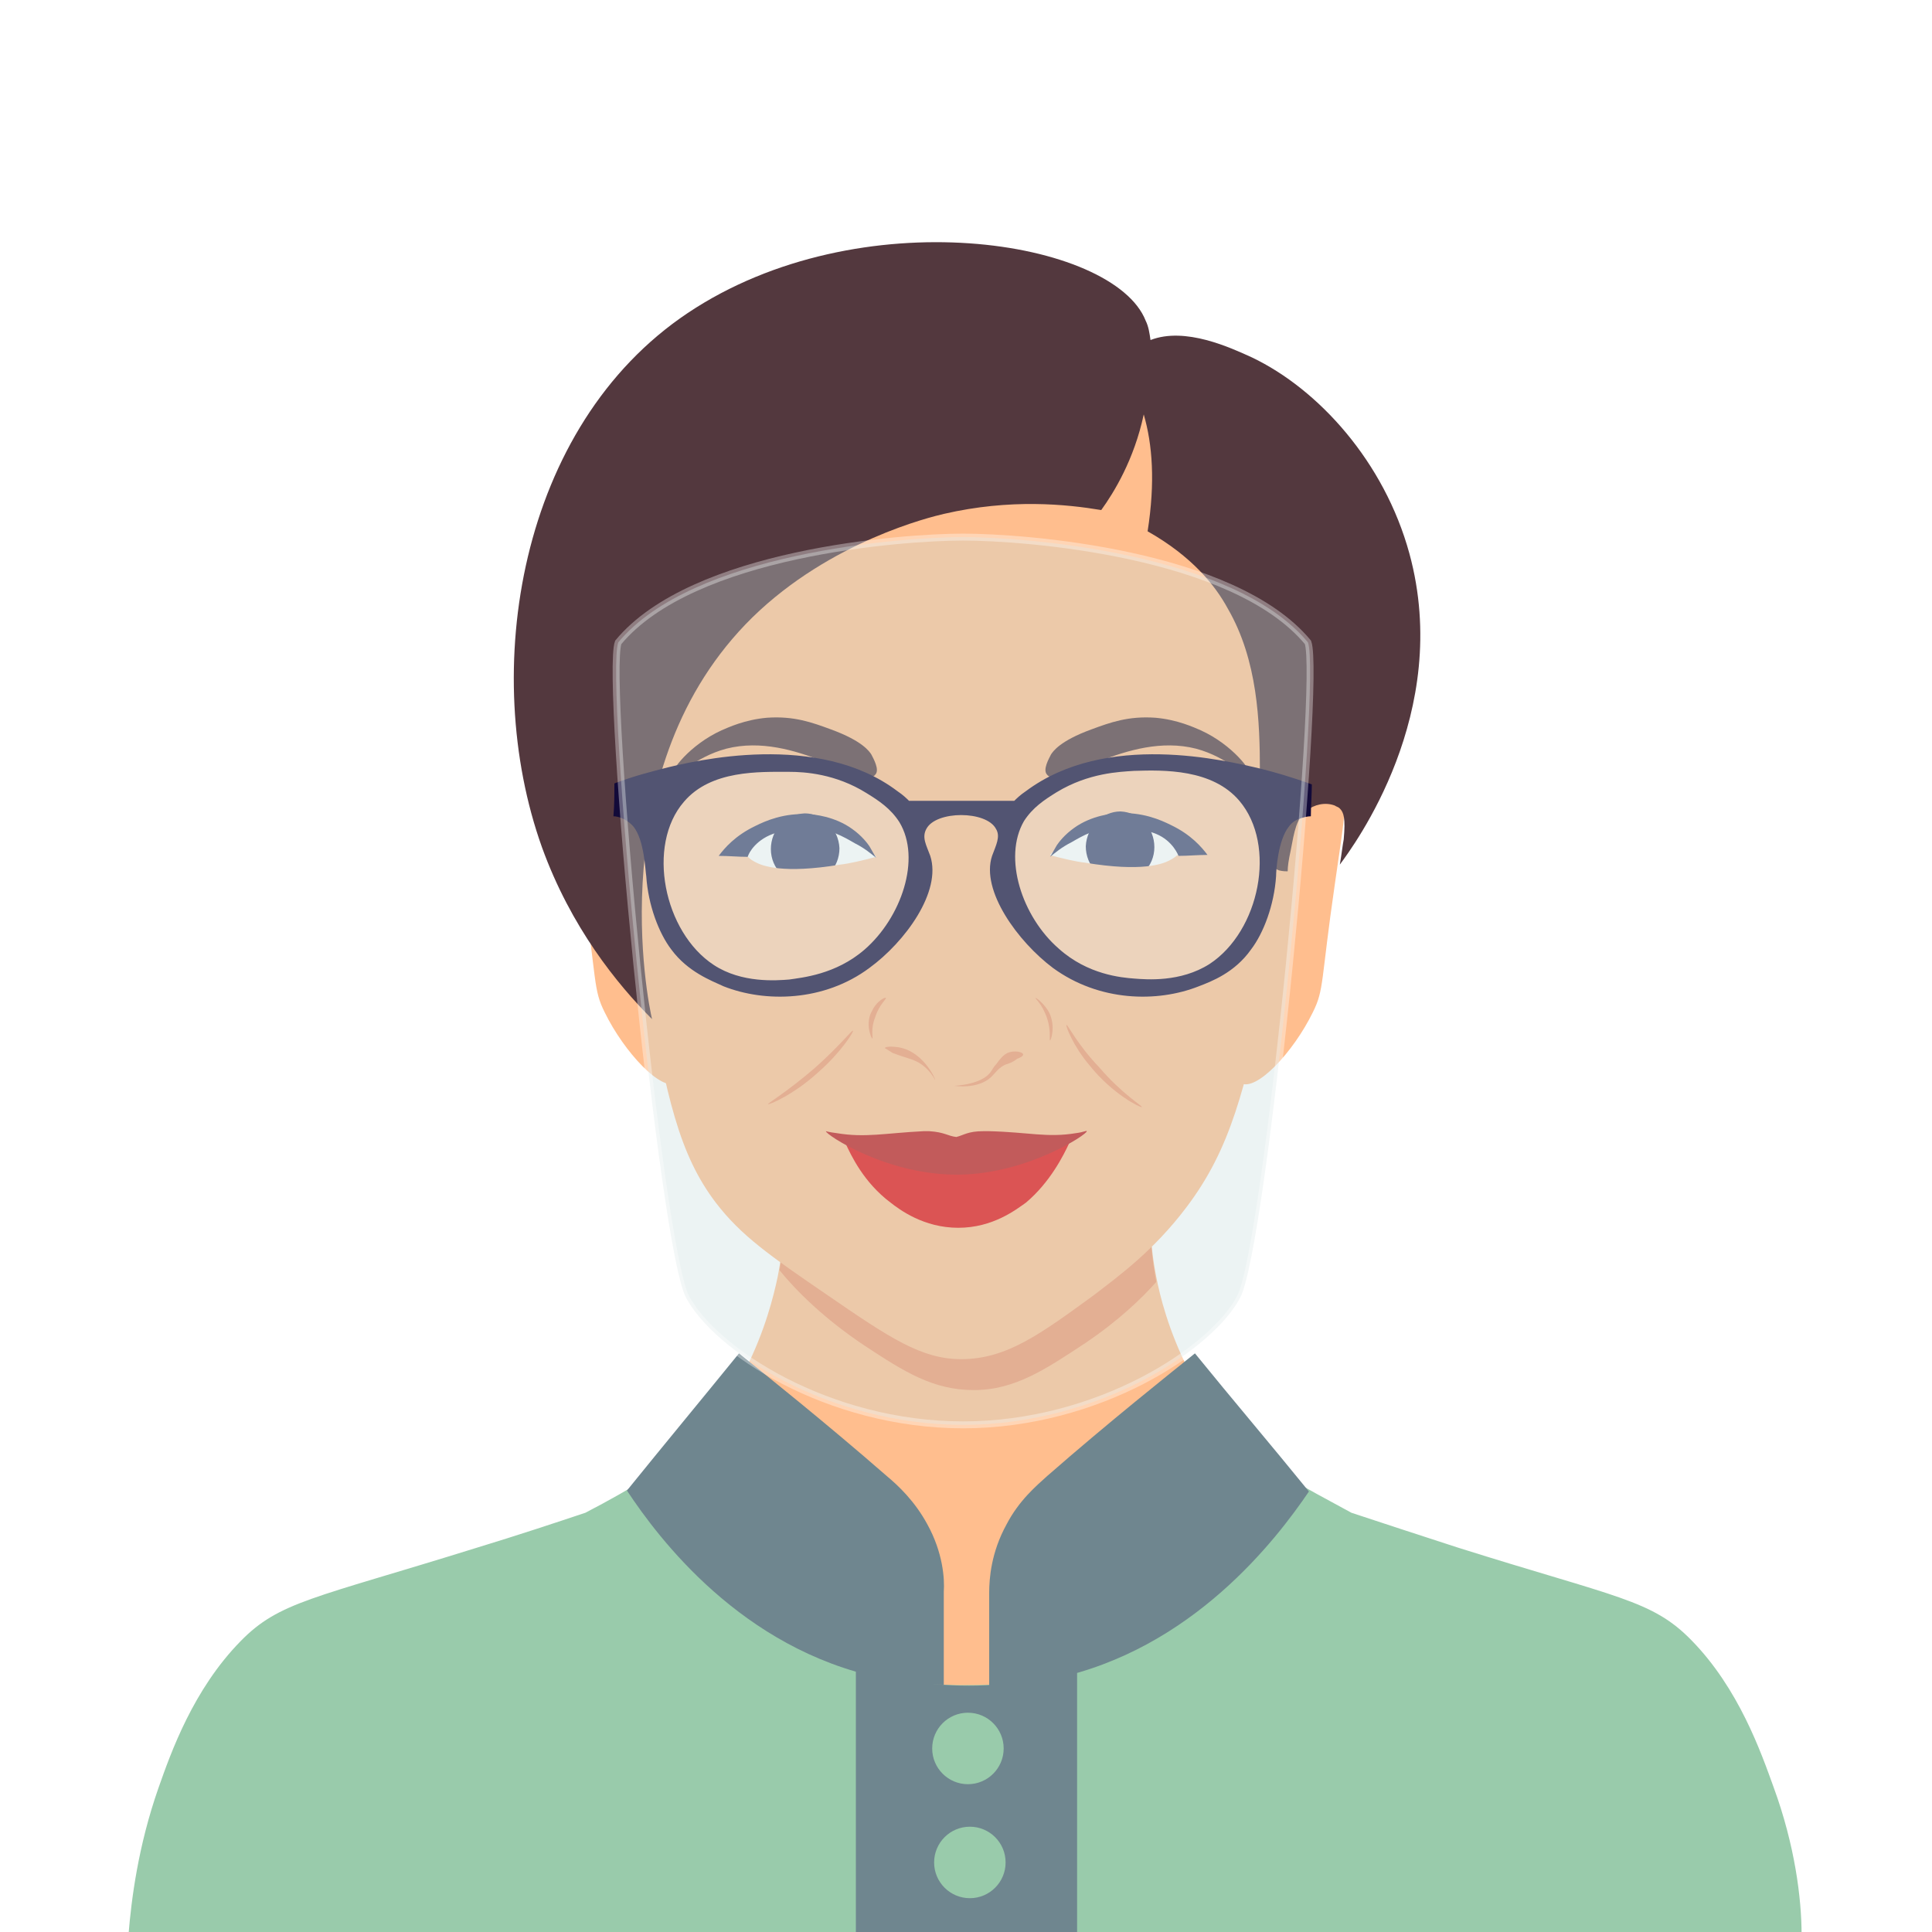 <?xml version="1.0" encoding="utf-8"?>
<!-- Generator: Adobe Illustrator 22.0.0, SVG Export Plug-In . SVG Version: 6.00 Build 0)  -->
<svg version="1.1" id="Layer_1" xmlns="http://www.w3.org/2000/svg" xmlns:xlink="http://www.w3.org/1999/xlink" x="0px" y="0px"
	 viewBox="0 0 200 200" style="enable-background:new 0 0 200 200;" xml:space="preserve">
<style type="text/css">
	.st0{fill:#FFFFFF;}
	.st1{fill:#FFBE8E;}
	.st2{fill:#99CBAB;}
	.st3{fill:#6F868F;}
	.st4{opacity:0.6;fill:#E87B55;enable-background:new    ;}
	.st5{fill:#E50A0A;}
	.st6{fill:#BF1616;}
	.st7{fill:#020B41;}
	.st8{fill:#53383E;}
	.st9{opacity:0.25;fill:#FFFFFF;enable-background:new    ;}
	.st10{fill:#120A39;}
	.st11{opacity:0.35;fill:#C8DCDC;stroke:#FFFFFF;stroke-width:0.718;stroke-miterlimit:10;enable-background:new    ;}
</style>
<rect class="st0" width="200" height="200"/>
<g>
	<g>
		<g>
			<g>
				<path class="st1" d="M169.9,168c-1.8-1-6.7-3.5-12.7-5.6c-4.4-1.5-6-1.7-10.8-3.3c-6.8-2.3-10.2-3.5-12.8-5.2
					c-10.3-6.9-13.2-18-13.9-21.7c-1.4-7.1-0.3-13.2,0.9-17.1c-6.6-8.5-13.1-17.1-19.7-25.6c-0.3-0.4-0.6-0.7-0.8-1.1
					c-0.3,0.4-0.6,0.7-0.8,1.1c-6.6,8.5-13.1,17.1-19.7,25.6c1.2,3.9,2.3,10,0.9,17.1c-0.8,3.8-3.6,14.8-13.9,21.7
					c-2.6,1.7-6,2.9-12.8,5.2c-4.6,1.5-6.3,1.7-10.8,3.3c-6,2.1-10.4,4.4-11.5,5c-11.1,6.2-14.6,24.9-15.3,29
					c55.9-0.1,111.9-0.2,167.8-0.3C183.4,190.9,180.7,174.3,169.9,168z"/>
				<g>
					<path class="st2" d="M183.6,185c-1.3-3.6-3.6-10.2-8.5-15.2c-4.1-4.2-7.7-4.4-24.2-9.6c-4.3-1.4-8-2.6-11-3.6
						c-2.6-1.4-4.8-2.6-6.5-3.6c-2,4.3-4.8,8.2-8.2,11.4c-1.4,1.3-5.4,4.9-11.6,7.4c-5.4,2.2-9.9,2.6-11,2.6c-0.7,0-2.5,0.1-4.9,0
						c-2.7-0.2-6.7-0.8-11.4-2.7c-2.8-1.1-7.1-3.3-11.4-7.4c-3.3-3.1-6.1-6.9-8.1-11.2c-1.6,1-3.7,2.2-6.2,3.5
						c-3,1-6.9,2.3-11.5,3.7c-16.7,5.2-20.2,5.5-24.2,9.6c-4.9,5-7.2,11.5-8.5,15.2c-2.1,6-2.8,11.5-3.1,15.2
						c57.7,0,115.5,0,173.2,0C186.5,196.5,185.8,191,183.6,185z"/>
					<g>
						<path class="st3" d="M111.5,200.2H88.6c0-9.1,0-18.3,0-27.4c2.8,0.8,6.8,1.7,11.7,1.7c4.7,0,8.5-0.9,11.2-1.7
							C111.5,181.9,111.5,191.1,111.5,200.2z"/>
						<circle class="st2" cx="100.2" cy="181" r="3.7"/>
						<circle class="st2" cx="100.4" cy="192.8" r="3.7"/>
					</g>
					<path class="st3" d="M96,157.8c-1.3-2.4-3-4-4.2-5c-6.3-5.5-12.7-10.6-15.3-12.7c-3.9,4.8-7.8,9.5-11.6,14.2
						c3.3,5,11.9,16.4,26.3,19.4c2.3,0.5,4.5,0.7,6.5,0.7c0-3.2,0-6.4,0-9.6C97.8,163.4,97.6,160.7,96,157.8z"/>
					<path class="st3" d="M104.2,157.8c1.3-2.5,3.1-4,4.2-5c6.4-5.6,12.7-10.6,15.3-12.7c3.9,4.8,7.9,9.5,11.8,14.3
						c-3.4,5-12.1,16.4-26.5,19.4c-2.3,0.5-4.5,0.7-6.6,0.7c0-3.2,0-6.4,0-9.6C102.4,163.4,102.6,160.7,104.2,157.8z"/>
				</g>
				<path class="st4" d="M80.9,123.2c0.1,1.2,0.2,2.5,0.2,3.9c0,1.6-0.2,3.1-0.4,4.4c1.7,2.1,4.6,5,8.8,7.8
					c4.1,2.7,7.1,4.6,11.3,4.6c4.3,0,7.5-2.2,11.6-4.9c3.4-2.3,5.8-4.6,7.3-6.3c-0.2-1.1-0.4-2.3-0.5-3.6c-0.2-2.5-0.1-4.8,0.2-6.7
					c-3.9,1.6-10.3,3.6-18.4,3.9C92.1,126.5,85,124.6,80.9,123.2z"/>
			</g>
			<g>
				<path class="st1" d="M65.2,84.1c-1.5-1.8-4.1-3-5.3-2c-1,0.9-0.5,2.9,0.4,9.3c1.5,10.3,1.1,11,2.3,13.4c2,4.1,5.9,8.3,7.5,7.3
					c2-1.2-1.9-9-2.8-22C67.1,89,66.9,86.2,65.2,84.1z"/>
				<path class="st1" d="M133.3,84.1c1.5-1.8,4.1-3,5.3-2c1,0.9,0.5,2.9-0.4,9.3c-1.5,10.3-1.1,11-2.3,13.4c-2,4.1-5.9,8.3-7.5,7.3
					c-2-1.2,1.9-9,2.8-22C131.4,89,131.6,86.2,133.3,84.1z"/>
			</g>
			<g>
				<g>
					<path class="st1" d="M122.8,125c-3.4,4.5-7,7.1-9.6,9.1c-5.5,4-9,6.6-13.7,6.6c-4.1,0-7.4-2.2-13.8-6.6c-6-4.1-9-6.2-11.6-9.6
						c-3.8-5-5.1-10.9-7.2-22.8c-0.6-3.5-2.4-7.9-1.8-13.8c0.7-6.3,0.9-10.8,0.9-14.1c0-5.8,0.1-8.7,0.1-10.3
						c0.4-10.9,14-30.2,32.8-30.2c21,0,31.4,24.1,31.9,25.3c4.4,10.5,2.7,22,2.9,28.9c0.1,6-1.5,10.3-2.4,14.2
						C128.8,112.7,127.5,118.8,122.8,125z"/>
					<g>
						<g>
							<path class="st4" d="M79.5,114.3c0.1,0.1,2.7-1,5.2-3.3c2.3-2,3.7-4.2,3.6-4.3c-0.1-0.1-1.4,1.6-4,3.9
								C81.5,113,79.5,114.2,79.5,114.3z"/>
							<path class="st4" d="M110.4,106.1c-0.1,0.1,0.7,2.2,2.4,4.2c2.4,3,5.3,4.4,5.4,4.3s-2-1.3-4.4-4.1
								C111.5,108.1,110.5,106,110.4,106.1z"/>
						</g>
					</g>
					<g>
						<path class="st5" d="M110.7,118.3c-3,0.9-7,1.7-11.6,1.8c-4.7-0.1-8.6-0.9-11.6-1.8c0.6,1.3,1.9,4.1,4.7,6.2
							c0.9,0.7,3.4,2.6,7,2.6s6-1.9,7-2.6C108.7,122.4,110.1,119.6,110.7,118.3z"/>
						<path class="st6" d="M112.5,117.1c0-0.1-0.3,0.1-1.1,0.2c-3,0.5-4.9-0.1-9-0.2c-0.2,0-0.4,0-0.6,0c-1.6,0-2,0.4-2.8,0.6
							c-0.9-0.1-1.2-0.5-2.8-0.6c-0.2,0-0.4,0-0.6,0c-4,0.2-6,0.7-9,0.2c-0.8-0.1-1.1-0.2-1.1-0.2c-0.1,0.3,6.3,4.6,13.8,4.5
							C106.4,121.5,112.6,117.4,112.5,117.1z"/>
					</g>
					<g>
						<path class="st4" d="M91.7,103.3c-0.1-0.1-1,0.4-1.4,1.3c-0.8,1.3-0.1,2.9,0,2.9s-0.2-1,0.3-2.2C91,104,91.8,103.4,91.7,103.3
							z"/>
						<path class="st4" d="M91.6,108.5c0-0.2,1.1-0.2,1.8,0c2.3,0.6,3.5,3.3,3.4,3.3c0,0-0.5-1.1-1.7-1.8c-0.7-0.4-1.1-0.4-2.7-1
							C91.8,108.6,91.6,108.5,91.6,108.5z"/>
						<path class="st4" d="M105.9,109.1c-0.1-0.2-0.9-0.4-1.6-0.1c-0.4,0.2-0.7,0.5-1.2,1.2c-0.3,0.3-0.4,0.6-0.5,0.7
							c-0.9,1.4-3.8,1.5-3.8,1.5s2.4,0.4,3.8-0.9c0.5-0.5,0.8-1,1.5-1.3c0.3-0.1,0.7-0.2,1.2-0.6C105.6,109.5,106,109.3,105.9,109.1
							z"/>
						<path class="st4" d="M107.2,103.3c-0.1,0,0.5,0.5,0.9,1.4c0.8,1.6,0.5,3,0.6,3s0.6-1.5-0.1-2.9
							C108.1,103.9,107.3,103.3,107.2,103.3z"/>
					</g>
					<g>
						<g>
							<g>
								<g>
									<path class="st0" d="M77.4,88.7c0.7-2.1,1.9-2.9,2.4-3.2c2.8-1.6,7.5-0.5,10.9,3.2c-0.7,0.6-3.5,2.9-7.2,2.8
										c-1.8-0.1-3.4-0.9-3.6-1C78.7,89.9,77.9,89.2,77.4,88.7z"/>
									<path class="st7" d="M79.8,87.9c0-2,1.5-3.6,3.5-3.7c1.9,0,3.5,1.6,3.6,3.6c0,2-1.5,3.6-3.5,3.7
										C81.4,91.5,79.8,89.9,79.8,87.9z"/>
									<path class="st7" d="M81.7,87.9c0-1,0.7-1.7,1.7-1.7c0.9,0,1.7,0.8,1.7,1.7c0,1-0.7,1.7-1.7,1.7
										C82.4,89.6,81.7,88.8,81.7,87.9z"/>
								</g>
								<path class="st1" d="M90.7,88.7c-1.5,0.4-2.8,0.7-3.7,0.8c-6,1-8.1,0.1-8.7-0.2c-0.4-0.2-0.7-0.4-0.9-0.6
									c0,0.7,0.1,1.6,0.6,2.3c2,2.5,7.6,0.8,7.9,0.6C87,91.3,88.9,90.5,90.7,88.7z"/>
								<path class="st7" d="M77.4,88.7c-1,0-2-0.1-3-0.1c0.6-0.8,1.7-2.1,3.8-3.1c1-0.5,3-1.4,5.6-1.2c0.4,0,2.6,0.2,4.4,1.5
									c1,0.7,1.6,1.5,1.8,1.8c0.3,0.5,0.5,0.9,0.7,1.2c-0.5-0.4-1.2-1-2.2-1.5c-1.2-0.7-2.6-1.5-4.6-1.6c-0.6,0-2-0.1-3.5,0.5
									C78.3,86.8,77.5,88.3,77.4,88.7z"/>
							</g>
							<g>
								<g>
									<path class="st0" d="M122,88.5c-0.7-2.1-1.9-2.9-2.4-3.2c-2.8-1.6-7.5-0.5-10.9,3.2c0.7,0.6,3.5,2.9,7.2,2.8
										c1.8-0.1,3.4-0.9,3.6-1C120.7,89.7,121.5,89,122,88.5z"/>
									<path class="st7" d="M119.5,87.7c0-2-1.5-3.6-3.5-3.7c-1.9,0-3.5,1.6-3.6,3.6c0,2,1.5,3.6,3.5,3.7
										C117.9,91.3,119.5,89.7,119.5,87.7z"/>
									<path class="st7" d="M117.7,87.7c0-1-0.7-1.7-1.7-1.7c-0.9,0-1.7,0.8-1.7,1.7c0,1,0.7,1.7,1.7,1.7
										C116.9,89.4,117.7,88.6,117.7,87.7z"/>
								</g>
								<path class="st1" d="M108.6,88.5c1.5,0.4,2.8,0.7,3.7,0.8c6,1,8.1,0.1,8.7-0.2c0.4-0.2,0.7-0.4,0.9-0.6
									c0,0.7-0.1,1.6-0.6,2.3c-2,2.5-7.6,0.8-7.9,0.6C112.3,91.1,110.5,90.4,108.6,88.5z"/>
								<path class="st7" d="M122,88.6c1,0,2-0.1,3-0.1c-0.6-0.8-1.7-2.1-3.8-3.1c-1-0.5-3-1.4-5.6-1.2c-0.4,0-2.6,0.2-4.4,1.5
									c-1,0.7-1.6,1.5-1.8,1.8c-0.3,0.5-0.5,0.9-0.7,1.2c0.5-0.4,1.2-1,2.2-1.5c1.2-0.7,2.6-1.5,4.6-1.6c0.6,0,2-0.1,3.5,0.5
									C121,86.6,121.8,88.1,122,88.6z"/>
							</g>
						</g>
					</g>
					<g>
						<path class="st8" d="M69.6,80.3c-0.3-0.4,1.8-3.2,5.1-4.7c0.7-0.3,2.4-1.1,4.7-1.3c2.8-0.2,4.7,0.5,6.6,1.2
							c3.3,1.2,4,2.3,4.2,2.6c0.2,0.4,0.9,1.6,0.4,2.1c-1.2,1.6-8.3-4.5-15.4-2.7C71.8,78.4,69.9,80.7,69.6,80.3z"/>
						<path class="st8" d="M129.4,80.3c0.3-0.4-1.8-3.2-5.1-4.7c-0.7-0.3-2.4-1.1-4.7-1.3c-2.8-0.2-4.7,0.5-6.6,1.2
							c-3.3,1.2-4,2.3-4.2,2.6c-0.2,0.4-0.9,1.6-0.4,2.1c1.2,1.6,8.3-4.5,15.4-2.7C127.2,78.4,129.1,80.7,129.4,80.3z"/>
					</g>
				</g>
				<path class="st8" d="M138.7,89.5c1.4-1.9,11.7-15.7,7.2-32.2c-2.6-9.5-9.4-17-16.3-20.3c-2.2-1-6.9-3.2-10.5-1.8
					c-0.1-0.7-0.2-1.4-0.5-2c-3.3-8.4-29.6-12.7-47.4-0.8C53.7,44.1,49.6,69.5,56.1,87.7c3,8.3,7.8,14.2,11.4,17.8
					c-0.4-1.6-5.4-26.1,10.4-41.6C86,56,96.4,53.5,97.7,53.2c6.9-1.6,12.7-1,16.3-0.4c1.3-1.8,3.4-5.2,4.4-9.9
					c0.9,3.1,1.2,7,0.4,12.1c4.6,2.6,7,5.6,8.3,8c6.2,10.7,0.9,25.4,5.3,27.1c0.4,0.1,0.7,0.1,0.9,0.1c0-0.5,0.1-1.2,0.3-2.1
					c0.4-2.1,0.6-3.4,1.7-4.2c0.7-0.6,1.9-0.9,2.9-0.5c0.1,0.1,0.3,0.1,0.5,0.3c0.4,0.4,0.6,1,0.4,3.2
					C139,87.4,138.9,88.3,138.7,89.5z"/>
			</g>
		</g>
	</g>
	<g>
		<path class="st9" d="M93.8,84.9c2.4,4,0.2,10.3-3.7,13.7c-3.1,2.7-6.7,3.1-8.1,3.2s-5,0.4-8.1-1.6c-5.4-3.5-7.3-12.8-3.2-17.5
			c2.9-3.4,8.1-3.2,11.3-3.2c1.6,0,5,0.2,8.3,2.2C91.6,82.6,92.9,83.4,93.8,84.9z"/>
		<path class="st9" d="M105.9,84.9c-2.4,4-0.2,10.3,3.7,13.7c3.1,2.7,6.7,3.1,8.1,3.2s5,0.4,8.1-1.6c5.4-3.5,7.3-12.8,3.2-17.5
			c-2.9-3.4-8.1-3.2-11.3-3.2c-1.6,0-5,0.2-8.3,2.2C108,82.6,106.7,83.4,105.9,84.9z"/>
		<path class="st10" d="M130.6,79.6c-3.8-0.9-16.1-3.9-24.4,2.3c-0.6,0.4-1,0.8-1.2,1c-3.6,0-7.3,0-10.9,0c-0.2-0.2-0.6-0.6-1.2-1
			c-8.2-6.2-20.9-3.2-24.4-2.3c-1.1,0.3-2.8,0.7-4.9,1.5c0,1.1,0,2.3-0.1,3.4c0.3,0,0.7,0.1,1.1,0.3c0,0,0.6,0.3,1,0.8
			c1.1,1.4,1.2,4.5,1.3,5.1c0.2,3,1.3,5.9,2.6,7.6c1.7,2.3,4.1,3.2,5.4,3.8c4.3,1.7,10.4,1.6,15.1-1.9c3.7-2.7,7.5-7.9,6.3-11.6
			c-0.4-1.1-0.9-1.9-0.4-2.8c1-1.9,6.2-1.9,7.2,0c0.5,0.8,0,1.7-0.4,2.8c-1.2,3.6,2.7,8.9,6.3,11.6c4.8,3.5,10.8,3.6,15.1,1.9
			c1.3-0.5,3.7-1.4,5.4-3.8c1.3-1.7,2.4-4.6,2.6-7.6c0-0.6,0.2-3.7,1.3-5.1c0.4-0.6,1-0.8,1-0.8c0.5-0.2,1-0.3,1.3-0.3
			c0-1.1,0.1-2.2,0.1-3.3C133.6,80.4,131.8,79.9,130.6,79.6z M89.5,98.3c-3,2.6-6.5,2.9-7.8,3.1c-1.3,0.1-4.9,0.4-7.8-1.5
			c-5.2-3.4-7-12.4-3.1-16.9c2.8-3.3,7.8-3.1,10.9-3.1c1.6,0,4.8,0.2,8,2.2c1.3,0.8,2.5,1.6,3.4,3C95.4,88.9,93.3,95,89.5,98.3z
			 M125.2,99.8c-3,1.9-6.5,1.6-7.8,1.5s-4.8-0.4-7.8-3.1c-3.8-3.3-5.8-9.4-3.6-13.2c0.9-1.4,2.1-2.2,3.4-3c3.3-2,6.5-2.1,8-2.2
			c3.1-0.1,8.1-0.2,10.9,3.1C132.2,87.5,130.4,96.4,125.2,99.8z"/>
	</g>
	<path class="st11" d="M99.7,147.5c14,0,25.9-7.8,28.7-13.2c2.8-5.5,8.4-63.9,7-67.8c-7.7-9.3-29.4-10.9-35.7-10.9
		s-28,1.6-35.7,10.9c-1.4,3.9,4.2,62.3,7,67.8C73.9,139.8,85.7,147.5,99.7,147.5"/>
</g>
</svg>
